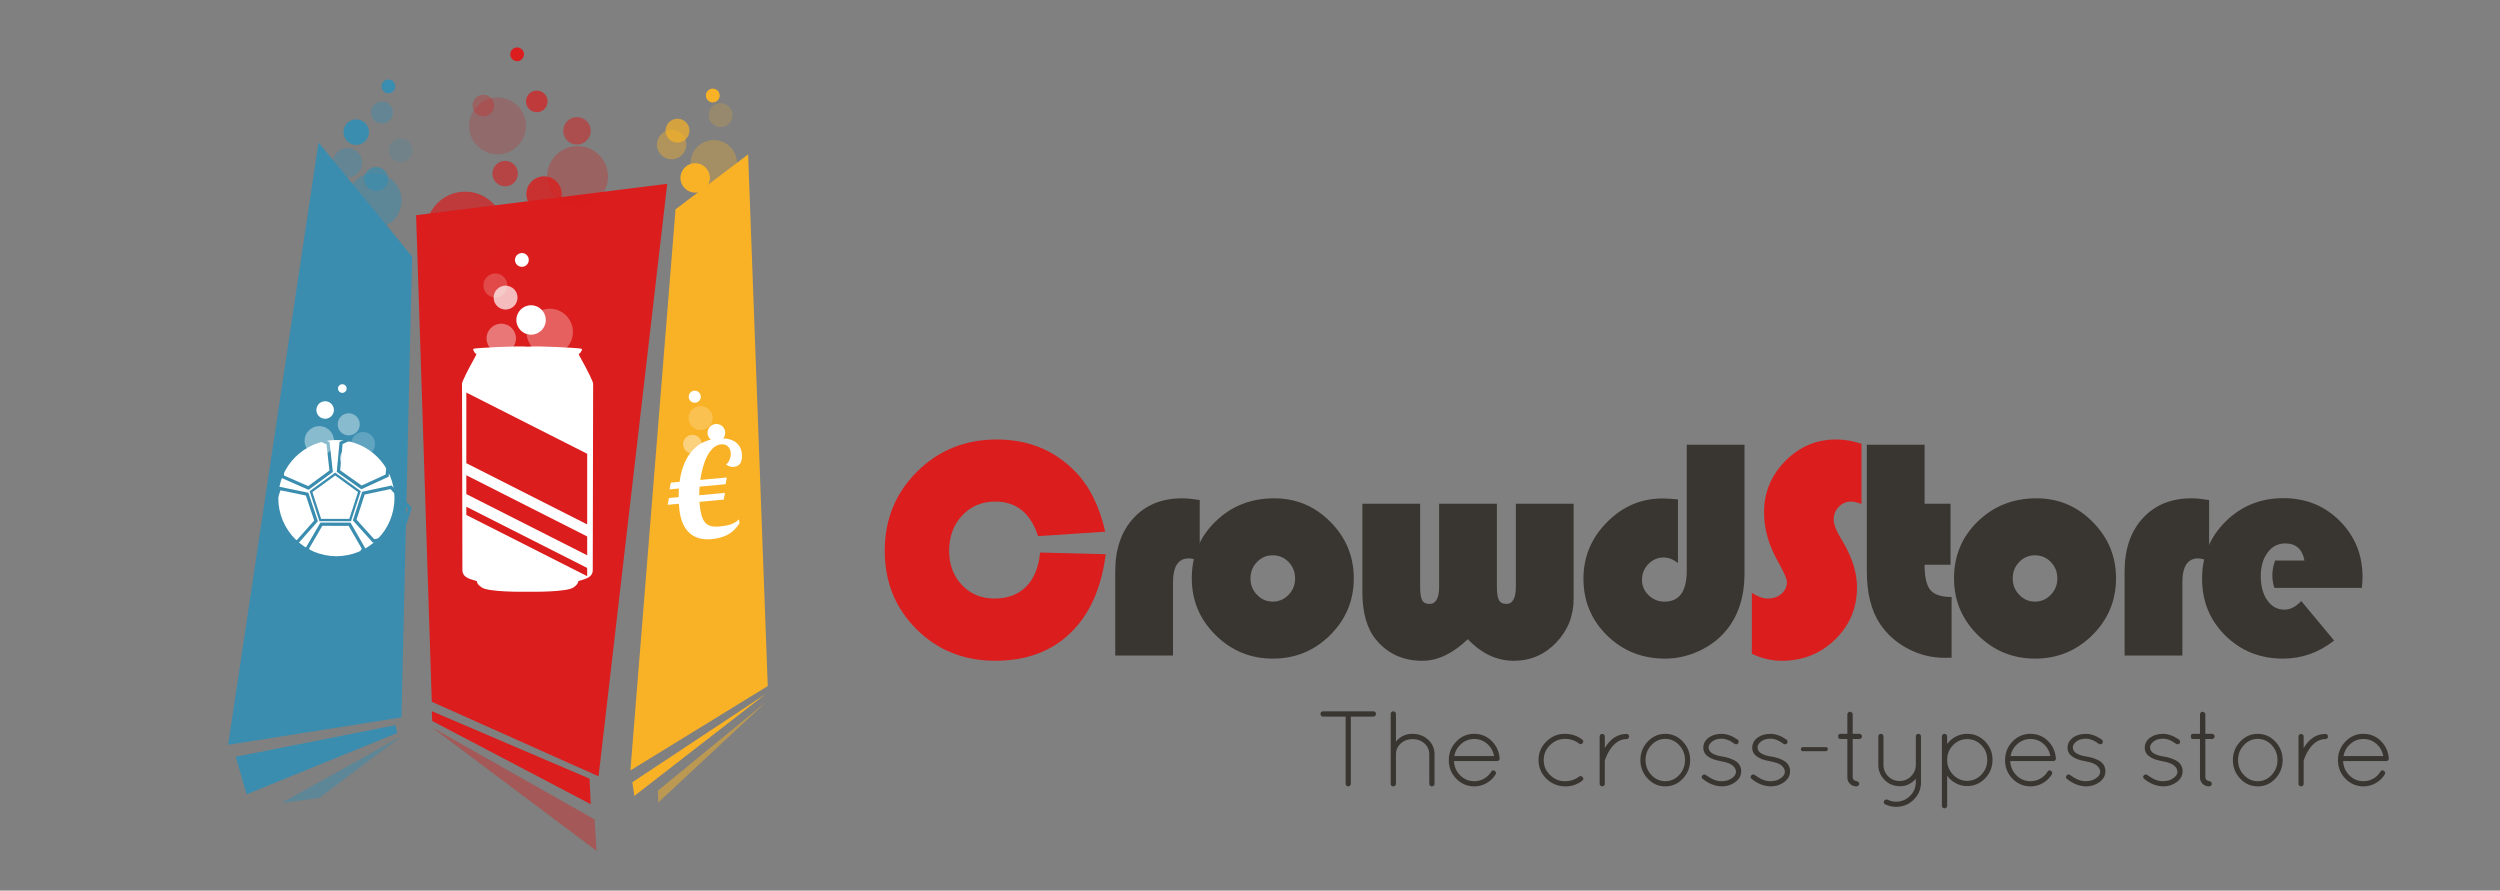 <?xml version="1.0" encoding="utf-8"?>
<!-- Generator: Adobe Illustrator 15.0.0, SVG Export Plug-In . SVG Version: 6.00 Build 0)  -->
<!DOCTYPE svg PUBLIC "-//W3C//DTD SVG 1.1//EN" "http://www.w3.org/Graphics/SVG/1.1/DTD/svg11.dtd">
<svg version="1.1" id="Calque_1" xmlns="http://www.w3.org/2000/svg" xmlns:xlink="http://www.w3.org/1999/xlink" x="0px" y="0px"
	 width="640px" height="228px" viewBox="0 0 640 228" enable-background="new 0 0 640 228" xml:space="preserve">
<rect x="0" y="0" width="640" height="228" fill="#808080" stroke="none"/>
<g>
	<g>
		<g enable-background="new    ">
			<path fill="#DB1D1D" d="M266.266,141.446l16.802,0.435c-1.107,8.697-4.119,15.418-9.034,20.162
				c-4.916,4.743-11.326,7.115-19.232,7.115c-8.039,0-14.766-2.694-20.182-8.084s-8.124-12.077-8.124-20.063
				c0-8.038,2.761-14.798,8.282-20.28c5.521-5.481,12.327-8.223,20.418-8.223c7.959,0,14.601,2.688,19.925,8.064
				c3.689,3.717,6.299,8.896,7.828,15.537l-17.197,1.146c-1.924-5.903-5.574-8.855-10.951-8.855c-3.427,0-6.253,1.186-8.48,3.558
				c-2.228,2.372-3.34,5.391-3.34,9.053c0,3.532,1.093,6.451,3.281,8.757c2.187,2.307,4.955,3.459,8.302,3.459
				c3.4,0,6.108-1.014,8.124-3.044C264.705,148.153,265.897,145.241,266.266,141.446z"/>
		</g>
		<g enable-background="new    ">
			<path fill="#393530" d="M307.128,128.005v15.813c-1.028-0.58-1.964-0.87-2.807-0.87c-2.688,0-4.033,2.056-4.033,6.167v18.699
				h-14.785V146.27c0-5.693,1.555-10.232,4.665-13.619c3.109-3.387,7.26-5.08,12.453-5.08
				C303.781,127.57,305.283,127.715,307.128,128.005z"/>
			<path fill="#393530" d="M326.209,127.57c5.586,0,10.377,2.01,14.369,6.028c3.993,4.02,5.99,8.836,5.99,14.449
				c0,5.693-2.023,10.542-6.068,14.548c-4.047,4.007-8.929,6.01-14.647,6.01c-5.719,0-10.608-2.01-14.667-6.029
				c-4.059-4.019-6.088-8.861-6.088-14.528c0-5.771,2.029-10.627,6.088-14.567C315.244,129.54,320.252,127.57,326.209,127.57z
				 M325.812,142.157c-1.581,0-2.925,0.573-4.031,1.72c-1.107,1.146-1.661,2.55-1.661,4.211c0,1.634,0.56,3.03,1.681,4.19
				c1.119,1.16,2.457,1.739,4.012,1.739c1.582,0,2.932-0.579,4.053-1.739c1.119-1.16,1.68-2.557,1.68-4.19
				c0-1.661-0.553-3.064-1.66-4.211S327.42,142.157,325.812,142.157z"/>
			<path fill="#393530" d="M348.768,128.954h14.785v21.229c0,1.66,0.172,2.813,0.514,3.459c0.343,0.646,0.962,0.969,1.858,0.969
				c1.661,0,2.491-1.476,2.491-4.428v-21.229h14.785v21.229c0,1.66,0.178,2.813,0.533,3.459c0.355,0.646,0.981,0.969,1.878,0.969
				c1.634,0,2.451-1.476,2.451-4.428v-21.229h14.785v24.272c0,4.428-1.489,8.19-4.468,11.287s-6.588,4.645-10.832,4.645
				c-4.375,0-8.301-1.844-11.78-5.534c-3.849,3.69-7.723,5.534-11.622,5.534c-4.93,0-8.883-1.792-11.86-5.376
				c-2.347-2.82-3.519-6.892-3.519-12.216V128.954z"/>
			<path fill="#393530" d="M431.812,113.853h14.785v32.852c0,6.035-1.582,10.95-4.744,14.745c-1.818,2.188-4.131,3.928-6.938,5.219
				s-5.688,1.938-8.639,1.938c-5.877,0-10.832-1.977-14.864-5.931c-4.032-3.953-6.048-8.802-6.048-14.548
				c0-5.561,2.002-10.37,6.008-14.43c4.006-4.058,8.75-6.088,14.232-6.088c0.869,0,2.188,0.079,3.953,0.237v16.287
				c-1.213-0.948-2.425-1.423-3.637-1.423c-1.529,0-2.84,0.561-3.934,1.681s-1.641,2.471-1.641,4.052c0,1.528,0.566,2.84,1.7,3.934
				c1.133,1.094,2.49,1.641,4.071,1.641c3.795,0,5.693-2.622,5.693-7.867V113.853z"/>
		</g>
		<g enable-background="new    ">
			<path fill="#DB1D1D" d="M476.541,113.615v15.378c-1.159-0.396-2.055-0.593-2.688-0.593c-1.213,0-2.254,0.448-3.123,1.344
				c-0.869,0.896-1.305,1.977-1.305,3.242c0,1.081,0.475,2.451,1.424,4.111l1.225,2.135c2.215,3.848,3.321,7.564,3.321,11.148
				c0,5.244-1.865,9.686-5.595,13.322c-3.729,3.637-8.281,5.455-13.658,5.455c-2.583,0-5.139-0.593-7.669-1.778v-15.616
				c1.528,0.976,2.886,1.463,4.071,1.463c1.396,0,2.562-0.401,3.499-1.205c0.935-0.804,1.403-1.812,1.403-3.024
				c0-0.791-0.751-2.517-2.254-5.179c-2.398-4.217-3.597-8.434-3.597-12.65c0-5.087,1.812-9.469,5.436-13.146
				c3.624-3.676,7.952-5.515,12.987-5.515C472.232,112.508,474.406,112.877,476.541,113.615z"/>
		</g>
		<g enable-background="new    ">
			<path fill="#393530" d="M492.693,113.853v15.102h6.643v15.615h-6.643c0,3.137,0.494,5.297,1.482,6.483
				c0.988,1.186,2.801,1.778,5.436,1.778v15.537c-0.764,0.025-1.33,0.039-1.699,0.039c-3.348,0-6.504-0.776-9.469-2.332
				c-2.965-1.555-5.344-3.663-7.135-6.325c-2.268-3.4-3.4-7.907-3.4-13.521v-32.377H492.693z"/>
			<path fill="#393530" d="M521.342,127.57c5.586,0,10.377,2.01,14.369,6.028c3.993,4.02,5.99,8.836,5.99,14.449
				c0,5.693-2.023,10.542-6.068,14.548c-4.047,4.007-8.929,6.01-14.647,6.01c-5.72,0-10.608-2.01-14.667-6.029
				c-4.059-4.019-6.088-8.861-6.088-14.528c0-5.771,2.029-10.627,6.088-14.567S515.385,127.57,521.342,127.57z M520.945,142.157
				c-1.581,0-2.925,0.573-4.031,1.72c-1.107,1.146-1.661,2.55-1.661,4.211c0,1.634,0.56,3.03,1.681,4.19
				c1.119,1.16,2.457,1.739,4.012,1.739c1.582,0,2.932-0.579,4.053-1.739c1.119-1.16,1.68-2.557,1.68-4.19
				c0-1.661-0.553-3.064-1.66-4.211S522.553,142.157,520.945,142.157z"/>
			<path fill="#393530" d="M565.525,128.005v15.813c-1.028-0.58-1.965-0.87-2.807-0.87c-2.689,0-4.033,2.056-4.033,6.167v18.699
				H543.9V146.27c0-5.693,1.555-10.232,4.665-13.619c3.109-3.387,7.261-5.08,12.452-5.08
				C562.178,127.57,563.68,127.715,565.525,128.005z"/>
			<path fill="#393530" d="M604.648,150.499h-22.415c-0.343-1.133-0.515-2.174-0.515-3.123c0-1.317,0.238-2.609,0.713-3.874h7.511
				c-0.528-2.926-2.175-4.389-4.942-4.389c-1.844,0-3.347,0.785-4.506,2.353c-1.16,1.568-1.74,3.578-1.74,6.028
				c0,2.557,0.561,4.626,1.681,6.207s2.589,2.372,4.407,2.372c1.477,0,2.899-0.737,4.27-2.214l8.422,10.12
				c-3.928,3.084-8.289,4.626-13.086,4.626c-5.852,0-10.767-1.964-14.746-5.891s-5.969-8.789-5.969-14.588
				c0-5.771,2.009-10.647,6.028-14.627c4.019-3.979,8.954-5.97,14.806-5.97c5.719,0,10.521,1.944,14.409,5.831
				c3.888,3.888,5.831,8.678,5.831,14.37C604.807,148.312,604.754,149.234,604.648,150.499z"/>
		</g>
	</g>
	<g enable-background="new    ">
		<path fill="#393530" d="M344.486,200.652v-17.21h-5.791c-0.184,0-0.339-0.068-0.467-0.206c-0.128-0.137-0.191-0.297-0.191-0.48
			c0-0.183,0.063-0.338,0.191-0.466s0.283-0.192,0.467-0.192h12.9c0.184,0,0.339,0.064,0.467,0.192s0.192,0.283,0.192,0.466
			c0,0.184-0.064,0.344-0.192,0.48c-0.128,0.138-0.283,0.206-0.467,0.206h-5.791v17.21c0,0.184-0.064,0.339-0.192,0.467
			c-0.128,0.129-0.284,0.192-0.467,0.192s-0.339-0.063-0.466-0.192C344.551,200.991,344.486,200.836,344.486,200.652z"/>
		<path fill="#393530" d="M356.811,201.312h-0.137c-0.439,0-0.658-0.22-0.658-0.659v-17.896c0-0.183,0.063-0.338,0.191-0.466
			s0.283-0.192,0.467-0.192c0.183,0,0.344,0.064,0.48,0.192s0.206,0.283,0.206,0.466v7.082c1.116-1.317,2.497-1.977,4.145-1.977
			s3.015,0.499,4.104,1.496c1.089,0.998,1.634,2.265,1.634,3.802v7.493c0,0.184-0.069,0.339-0.207,0.467
			c-0.137,0.129-0.297,0.192-0.479,0.192c-0.184,0-0.339-0.063-0.467-0.192c-0.128-0.128-0.192-0.283-0.192-0.467v-7.493
			c0-1.152-0.412-2.1-1.234-2.841c-0.824-0.741-1.836-1.111-3.033-1.111c-1.199,0-2.21,0.37-3.033,1.111
			c-0.824,0.741-1.235,1.688-1.235,2.841v7.576c0,0.037-0.037,0.123-0.11,0.261c-0.073,0.137-0.201,0.233-0.384,0.288
			C356.848,201.303,356.829,201.312,356.811,201.312z"/>
		<path fill="#393530" d="M383.902,194.12v0.109c0,0.184-0.063,0.33-0.191,0.439c-0.129,0.109-0.284,0.165-0.467,0.165H372.21
			c0.073,1.464,0.612,2.689,1.619,3.678s2.205,1.482,3.597,1.482c0.896,0,1.729-0.22,2.497-0.659
			c0.769-0.438,1.382-1.033,1.839-1.784c0.22-0.365,0.512-0.438,0.879-0.22c0.365,0.257,0.439,0.567,0.219,0.934
			c-0.586,0.934-1.357,1.675-2.318,2.224s-2,0.823-3.115,0.823c-1.812,0-3.354-0.654-4.626-1.963
			c-1.272-1.308-1.907-2.891-1.907-4.748s0.635-3.445,1.907-4.763s2.79-1.977,4.557-1.977c1.766,0,3.262,0.6,4.487,1.798
			C383.07,190.858,383.756,192.346,383.902,194.12z M380.719,190.414c-0.951-0.823-2.055-1.235-3.307-1.235
			c-1.254,0-2.357,0.408-3.309,1.222c-0.951,0.814-1.555,1.862-1.812,3.144h10.184C382.256,192.281,381.67,191.238,380.719,190.414z
			"/>
		<path fill="#393530" d="M395.884,199.349c-1.345-1.308-2.018-2.899-2.018-4.775s0.673-3.463,2.018-4.763
			c1.345-1.299,2.9-1.949,4.667-1.949c1.766,0,3.27,0.494,4.515,1.482c0.146,0.092,0.229,0.229,0.247,0.412
			c0.018,0.183-0.037,0.348-0.164,0.494c-0.275,0.312-0.577,0.348-0.906,0.109c-1.007-0.805-2.224-1.208-3.65-1.208
			c-1.428,0-2.686,0.531-3.774,1.593s-1.634,2.342-1.634,3.843c0,1.5,0.545,2.776,1.634,3.829c1.089,1.052,2.342,1.578,3.761,1.578
			c1.418,0,2.639-0.394,3.664-1.181c0.329-0.237,0.635-0.192,0.92,0.138c0.283,0.329,0.232,0.641-0.151,0.933
			c-1.226,0.952-2.636,1.428-4.228,1.428C398.862,201.312,397.229,200.657,395.884,199.349z"/>
		<path fill="#393530" d="M409.512,200.652v-12.104c0-0.183,0.064-0.338,0.191-0.467c0.129-0.128,0.284-0.192,0.467-0.192
			c0.184,0,0.339,0.064,0.467,0.192c0.129,0.129,0.192,0.284,0.192,0.467v2.965c0.073-0.146,0.138-0.257,0.192-0.33
			c1.408-2.195,3.202-3.294,5.38-3.294c0.183,0,0.339,0.064,0.467,0.192c0.128,0.129,0.192,0.284,0.192,0.467
			c0,0.184-0.064,0.339-0.192,0.467s-0.284,0.192-0.467,0.192c-1.464,0-2.763,0.731-3.897,2.195
			c-0.659,0.879-1.199,1.922-1.619,3.129c-0.037,0.074-0.056,0.147-0.056,0.22v5.901c0,0.184-0.063,0.339-0.192,0.467
			c-0.128,0.129-0.283,0.192-0.467,0.192c-0.183,0-0.338-0.063-0.467-0.192C409.576,200.991,409.512,200.836,409.512,200.652z"/>
		<path fill="#393530" d="M421.809,199.321c-1.244-1.326-1.866-2.904-1.866-4.734s0.622-3.408,1.866-4.735
			c1.244-1.326,2.745-1.99,4.502-1.99s3.257,0.664,4.502,1.99c1.244,1.327,1.866,2.905,1.866,4.735s-0.622,3.408-1.866,4.734
			c-1.245,1.327-2.745,1.99-4.502,1.99S423.053,200.648,421.809,199.321z M426.311,189.151c-1.373,0-2.558,0.531-3.555,1.593
			c-0.998,1.062-1.496,2.338-1.496,3.829s0.498,2.768,1.496,3.829c0.997,1.062,2.182,1.592,3.555,1.592s2.557-0.53,3.555-1.592
			c0.997-1.062,1.496-2.338,1.496-3.829s-0.499-2.768-1.496-3.829C428.867,189.683,427.684,189.151,426.311,189.151z"/>
		<path fill="#393530" d="M435.89,199.39c-0.312-0.274-0.339-0.566-0.082-0.878c0.11-0.146,0.256-0.229,0.438-0.247
			c0.184-0.018,0.348,0.037,0.494,0.165c1.428,1.043,2.727,1.564,3.898,1.564c1.17,0,2.095-0.274,2.771-0.823
			c0.678-0.458,1.012-0.993,1.002-1.606c-0.009-0.612-0.311-1.157-0.905-1.633s-1.56-0.823-2.896-1.043l-0.055-0.027
			c-1.428-0.256-2.443-0.604-3.047-1.043c-0.971-0.567-1.455-1.373-1.455-2.416s0.484-1.921,1.455-2.635
			c0.878-0.604,1.976-0.906,3.293-0.906c0.531,0,1.066,0.087,1.605,0.261c0.54,0.175,0.952,0.339,1.236,0.494
			c0.283,0.156,0.672,0.39,1.166,0.7c0.146,0.109,0.238,0.257,0.274,0.439s0.009,0.348-0.082,0.494
			c-0.092,0.146-0.229,0.237-0.412,0.274s-0.348,0.009-0.493-0.083c-0.459-0.311-0.801-0.535-1.029-0.672
			c-0.23-0.138-0.563-0.283-1.002-0.439c-0.439-0.155-0.861-0.233-1.264-0.233c-1.061,0-1.894,0.243-2.498,0.728
			c-0.604,0.485-0.905,0.993-0.905,1.523c0,0.531,0.257,0.998,0.769,1.399c0.641,0.439,1.555,0.751,2.745,0.934h0.055
			c1.189,0.184,2.278,0.549,3.267,1.098c1.006,0.659,1.51,1.542,1.51,2.649s-0.499,2.031-1.496,2.772
			c-0.998,0.741-2.127,1.111-3.391,1.111C439.119,201.294,437.463,200.652,435.89,199.39z"/>
		<path fill="#393530" d="M448.406,199.39c-0.311-0.274-0.339-0.566-0.082-0.878c0.109-0.146,0.256-0.229,0.439-0.247
			c0.182-0.018,0.348,0.037,0.494,0.165c1.427,1.043,2.727,1.564,3.897,1.564s2.095-0.274,2.772-0.823
			c0.676-0.458,1.011-0.993,1.002-1.606c-0.01-0.612-0.312-1.157-0.906-1.633c-0.595-0.476-1.561-0.823-2.896-1.043l-0.055-0.027
			c-1.427-0.256-2.442-0.604-3.047-1.043c-0.97-0.567-1.454-1.373-1.454-2.416s0.484-1.921,1.454-2.635
			c0.879-0.604,1.977-0.906,3.295-0.906c0.529,0,1.065,0.087,1.605,0.261c0.539,0.175,0.951,0.339,1.234,0.494
			c0.284,0.156,0.673,0.39,1.167,0.7c0.146,0.109,0.237,0.257,0.274,0.439s0.01,0.348-0.082,0.494s-0.229,0.237-0.412,0.274
			s-0.348,0.009-0.494-0.083c-0.457-0.311-0.801-0.535-1.029-0.672c-0.229-0.138-0.562-0.283-1.002-0.439
			c-0.439-0.155-0.859-0.233-1.262-0.233c-1.062,0-1.895,0.243-2.498,0.728c-0.604,0.485-0.906,0.993-0.906,1.523
			c0,0.531,0.256,0.998,0.769,1.399c0.641,0.439,1.556,0.751,2.745,0.934h0.055c1.189,0.184,2.278,0.549,3.267,1.098
			c1.006,0.659,1.509,1.542,1.509,2.649s-0.498,2.031-1.495,2.772s-2.128,1.111-3.39,1.111
			C451.636,201.294,449.98,200.652,448.406,199.39z"/>
		<path fill="#393530" d="M461.554,192.309c-0.348,0-0.521-0.174-0.521-0.521s0.174-0.521,0.521-0.521h5.847
			c0.348,0,0.521,0.164,0.521,0.494c0,0.164-0.051,0.297-0.15,0.397c-0.102,0.101-0.225,0.151-0.371,0.151H461.554z"/>
		<path fill="#393530" d="M476.02,187.861c0.164,0,0.315,0.069,0.453,0.206c0.137,0.138,0.205,0.288,0.205,0.453
			s-0.068,0.315-0.205,0.453c-0.138,0.137-0.289,0.205-0.453,0.205h-1.729v9.8c0,0.293,0.114,0.531,0.343,0.714
			s0.436,0.274,0.618,0.274s0.347,0.073,0.493,0.22s0.221,0.302,0.221,0.466c0,0.165-0.074,0.316-0.221,0.453
			c-0.146,0.138-0.301,0.206-0.466,0.206c-0.677,0-1.24-0.22-1.688-0.659c-0.448-0.438-0.672-0.997-0.672-1.674v-9.8h-1.675
			c-0.293,0-0.476-0.055-0.549-0.164c-0.073-0.11-0.11-0.256-0.11-0.439c0-0.183,0.01-0.311,0.027-0.384
			c0.056-0.22,0.266-0.33,0.632-0.33h1.675v-4.995c0-0.165,0.068-0.315,0.205-0.453c0.138-0.138,0.293-0.206,0.467-0.206
			s0.334,0.068,0.48,0.206s0.22,0.288,0.22,0.453v4.995H476.02z"/>
		<path fill="#393530" d="M491.197,187.861c0.385,0.092,0.577,0.303,0.577,0.632v11.748c0,1.757-0.622,3.248-1.866,4.474
			c-1.245,1.227-2.755,1.84-4.529,1.84c-0.916,0-1.84-0.211-2.772-0.632c-0.366-0.238-0.462-0.526-0.288-0.864
			c0.174-0.339,0.462-0.453,0.864-0.344c0.695,0.348,1.428,0.521,2.196,0.521c1.391,0,2.58-0.484,3.568-1.454
			c0.988-0.971,1.491-2.15,1.51-3.541v-0.879c-1.135,1.281-2.489,1.918-4.062,1.908c-1.574-0.009-2.892-0.549-3.953-1.62
			c-1.061-1.07-1.592-2.355-1.592-3.856v-7.301c0-0.183,0.064-0.334,0.192-0.453s0.283-0.179,0.466-0.179
			c0.184,0,0.339,0.06,0.467,0.179c0.129,0.119,0.192,0.271,0.192,0.453v7.301c0,1.153,0.402,2.133,1.208,2.938
			c0.805,0.806,1.779,1.208,2.924,1.208c1.143,0,2.117-0.402,2.923-1.208c0.805-0.805,1.217-1.784,1.235-2.938v-7.301
			c0-0.146,0.018-0.237,0.055-0.274c0.036-0.037,0.072-0.083,0.109-0.138c0-0.072,0.092-0.137,0.275-0.192h0.055
			c0.036-0.018,0.063-0.027,0.082-0.027H491.197z"/>
		<path fill="#393530" d="M497.127,206.279v-17.759c0-0.183,0.064-0.339,0.191-0.467c0.129-0.128,0.284-0.192,0.467-0.192
			c0.184,0,0.344,0.064,0.48,0.192c0.138,0.128,0.207,0.284,0.207,0.467v1.949c0.584-0.806,1.326-1.441,2.223-1.908
			s1.857-0.7,2.882-0.7c1.812,0,3.349,0.65,4.612,1.949c1.262,1.3,1.893,2.868,1.893,4.707c0,1.84-0.631,3.418-1.893,4.735
			c-1.264,1.317-2.801,1.977-4.612,1.977c-1.024,0-1.985-0.238-2.882-0.714s-1.639-1.116-2.223-1.922v7.686
			c0,0.184-0.069,0.339-0.207,0.467c-0.137,0.128-0.297,0.192-0.48,0.192c-0.183,0-0.338-0.064-0.467-0.192
			C497.191,206.618,497.127,206.463,497.127,206.279z M498.473,194.312v0.219c0,1.482,0.502,2.745,1.509,3.788
			s2.205,1.574,3.596,1.593c1.428-0.019,2.645-0.55,3.651-1.593c1.006-1.043,1.51-2.306,1.51-3.788c0-1.481-0.504-2.739-1.51-3.773
			c-1.007-1.034-2.205-1.551-3.596-1.551c-1.392,0-2.586,0.494-3.582,1.481C499.053,191.677,498.527,192.885,498.473,194.312z"/>
		<path fill="#393530" d="M526.305,194.12v0.109c0,0.184-0.064,0.33-0.192,0.439s-0.284,0.165-0.467,0.165h-11.034
			c0.072,1.464,0.613,2.689,1.619,3.678s2.205,1.482,3.596,1.482c0.896,0,1.729-0.22,2.498-0.659
			c0.769-0.438,1.381-1.033,1.84-1.784c0.219-0.365,0.512-0.438,0.877-0.22c0.367,0.257,0.439,0.567,0.221,0.934
			c-0.586,0.934-1.359,1.675-2.32,2.224s-1.999,0.823-3.115,0.823c-1.812,0-3.354-0.654-4.625-1.963
			c-1.271-1.308-1.908-2.891-1.908-4.748s0.637-3.445,1.908-4.763s2.791-1.977,4.557-1.977s3.262,0.6,4.488,1.798
			C525.472,190.858,526.158,192.346,526.305,194.12z M523.12,190.414c-0.952-0.823-2.054-1.235-3.308-1.235
			s-2.355,0.408-3.307,1.222c-0.952,0.814-1.557,1.862-1.812,3.144h10.184C524.657,192.281,524.072,191.238,523.12,190.414z"/>
		<path fill="#393530" d="M529.131,199.39c-0.311-0.274-0.338-0.566-0.082-0.878c0.11-0.146,0.256-0.229,0.439-0.247
			c0.183-0.018,0.348,0.037,0.494,0.165c1.428,1.043,2.727,1.564,3.898,1.564c1.17,0,2.094-0.274,2.771-0.823
			c0.677-0.458,1.012-0.993,1.002-1.606c-0.01-0.612-0.312-1.157-0.906-1.633c-0.594-0.476-1.56-0.823-2.896-1.043l-0.055-0.027
			c-1.427-0.256-2.442-0.604-3.047-1.043c-0.97-0.567-1.454-1.373-1.454-2.416s0.484-1.921,1.454-2.635
			c0.878-0.604,1.976-0.906,3.294-0.906c0.53,0,1.066,0.087,1.605,0.261c0.539,0.175,0.951,0.339,1.235,0.494
			c0.284,0.156,0.673,0.39,1.167,0.7c0.146,0.109,0.237,0.257,0.273,0.439c0.037,0.183,0.01,0.348-0.082,0.494
			s-0.229,0.237-0.412,0.274c-0.183,0.037-0.348,0.009-0.493-0.083c-0.458-0.311-0.801-0.535-1.029-0.672
			c-0.229-0.138-0.563-0.283-1.002-0.439c-0.439-0.155-0.86-0.233-1.263-0.233c-1.062,0-1.895,0.243-2.498,0.728
			c-0.604,0.485-0.906,0.993-0.906,1.523c0,0.531,0.257,0.998,0.77,1.399c0.641,0.439,1.555,0.751,2.744,0.934h0.055
			c1.189,0.184,2.279,0.549,3.268,1.098c1.006,0.659,1.509,1.542,1.509,2.649s-0.499,2.031-1.495,2.772
			c-0.998,0.741-2.128,1.111-3.391,1.111C532.361,201.294,530.705,200.652,529.131,199.39z"/>
		<path fill="#393530" d="M548.895,199.39c-0.312-0.274-0.34-0.566-0.082-0.878c0.109-0.146,0.256-0.229,0.438-0.247
			c0.183-0.018,0.348,0.037,0.494,0.165c1.427,1.043,2.727,1.564,3.897,1.564s2.096-0.274,2.772-0.823
			c0.677-0.458,1.011-0.993,1.002-1.606c-0.009-0.612-0.312-1.157-0.905-1.633c-0.596-0.476-1.561-0.823-2.896-1.043l-0.055-0.027
			c-1.428-0.256-2.443-0.604-3.047-1.043c-0.971-0.567-1.455-1.373-1.455-2.416s0.484-1.921,1.455-2.635
			c0.879-0.604,1.977-0.906,3.294-0.906c0.53,0,1.065,0.087,1.605,0.261c0.54,0.175,0.952,0.339,1.235,0.494
			c0.283,0.156,0.672,0.39,1.166,0.7c0.146,0.109,0.238,0.257,0.275,0.439c0.036,0.183,0.009,0.348-0.082,0.494
			c-0.092,0.146-0.229,0.237-0.412,0.274c-0.184,0.037-0.348,0.009-0.494-0.083c-0.458-0.311-0.801-0.535-1.029-0.672
			c-0.229-0.138-0.562-0.283-1.002-0.439c-0.439-0.155-0.86-0.233-1.263-0.233c-1.062,0-1.894,0.243-2.498,0.728
			c-0.604,0.485-0.905,0.993-0.905,1.523c0,0.531,0.256,0.998,0.768,1.399c0.641,0.439,1.556,0.751,2.746,0.934h0.055
			c1.189,0.184,2.277,0.549,3.266,1.098c1.006,0.659,1.51,1.542,1.51,2.649s-0.498,2.031-1.496,2.772
			c-0.997,0.741-2.127,1.111-3.39,1.111C552.123,201.294,550.468,200.652,548.895,199.39z"/>
		<path fill="#393530" d="M566.297,187.861c0.164,0,0.314,0.069,0.452,0.206c0.138,0.138,0.206,0.288,0.206,0.453
			s-0.068,0.315-0.206,0.453c-0.138,0.137-0.288,0.205-0.452,0.205h-1.73v9.8c0,0.293,0.115,0.531,0.344,0.714
			s0.435,0.274,0.617,0.274c0.184,0,0.348,0.073,0.494,0.22s0.22,0.302,0.22,0.466c0,0.165-0.073,0.316-0.22,0.453
			c-0.146,0.138-0.302,0.206-0.467,0.206c-0.677,0-1.24-0.22-1.688-0.659c-0.449-0.438-0.673-0.997-0.673-1.674v-9.8h-1.675
			c-0.293,0-0.476-0.055-0.549-0.164c-0.072-0.11-0.109-0.256-0.109-0.439c0-0.183,0.009-0.311,0.027-0.384
			c0.055-0.22,0.266-0.33,0.631-0.33h1.675v-4.995c0-0.165,0.069-0.315,0.206-0.453s0.293-0.206,0.467-0.206s0.334,0.068,0.48,0.206
			s0.219,0.288,0.219,0.453v4.995H566.297z"/>
		<path fill="#393530" d="M573.488,199.321c-1.245-1.326-1.867-2.904-1.867-4.734s0.622-3.408,1.867-4.735
			c1.244-1.326,2.744-1.99,4.501-1.99s3.257,0.664,4.501,1.99c1.244,1.327,1.867,2.905,1.867,4.735s-0.623,3.408-1.867,4.734
			c-1.244,1.327-2.744,1.99-4.501,1.99S574.732,200.648,573.488,199.321z M577.989,189.151c-1.372,0-2.558,0.531-3.555,1.593
			s-1.496,2.338-1.496,3.829s0.499,2.768,1.496,3.829s2.183,1.592,3.555,1.592s2.558-0.53,3.555-1.592s1.495-2.338,1.495-3.829
			s-0.498-2.768-1.495-3.829S579.361,189.151,577.989,189.151z"/>
		<path fill="#393530" d="M588.42,200.652v-12.104c0-0.183,0.063-0.338,0.191-0.467c0.128-0.128,0.283-0.192,0.467-0.192
			c0.183,0,0.338,0.064,0.467,0.192c0.128,0.129,0.191,0.284,0.191,0.467v2.965c0.074-0.146,0.138-0.257,0.193-0.33
			c1.408-2.195,3.201-3.294,5.379-3.294c0.184,0,0.339,0.064,0.467,0.192c0.128,0.129,0.192,0.284,0.192,0.467
			c0,0.184-0.064,0.339-0.192,0.467s-0.283,0.192-0.467,0.192c-1.464,0-2.763,0.731-3.897,2.195
			c-0.659,0.879-1.198,1.922-1.619,3.129c-0.037,0.074-0.056,0.147-0.056,0.22v5.901c0,0.184-0.063,0.339-0.191,0.467
			c-0.129,0.129-0.284,0.192-0.467,0.192c-0.184,0-0.339-0.063-0.467-0.192C588.483,200.991,588.42,200.836,588.42,200.652z"/>
		<path fill="#393530" d="M611.531,194.12v0.109c0,0.184-0.064,0.33-0.191,0.439c-0.129,0.109-0.285,0.165-0.467,0.165h-11.035
			c0.073,1.464,0.613,2.689,1.619,3.678c1.007,0.988,2.205,1.482,3.597,1.482c0.896,0,1.729-0.22,2.497-0.659
			c0.77-0.438,1.382-1.033,1.84-1.784c0.219-0.365,0.512-0.438,0.878-0.22c0.366,0.257,0.439,0.567,0.22,0.934
			c-0.586,0.934-1.358,1.675-2.319,2.224s-1.999,0.823-3.115,0.823c-1.812,0-3.354-0.654-4.626-1.963
			c-1.271-1.308-1.907-2.891-1.907-4.748s0.636-3.445,1.907-4.763c1.272-1.317,2.791-1.977,4.557-1.977s3.262,0.6,4.488,1.798
			C610.699,190.858,611.385,192.346,611.531,194.12z M608.348,190.414c-0.952-0.823-2.055-1.235-3.308-1.235
			c-1.254,0-2.356,0.408-3.308,1.222c-0.951,0.814-1.556,1.862-1.812,3.144h10.184C609.885,192.281,609.299,191.238,608.348,190.414
			z"/>
	</g>
</g>
<g>
	<g>
		<g>
			<circle opacity="0.5" fill="#3A8DAF" enable-background="new    " cx="95.767" cy="51.364" r="7.032"/>
			<polygon fill="#3A8DAF" points="81.541,36.466 105.489,65.654 102.775,183.654 58.403,190.673 			"/>
			<polygon fill="#3A8DAF" points="60.341,193.73 101.222,185.628 101.678,187.648 63.136,203.342 			"/>
			<polygon opacity="0.5" fill="#3A8DAF" enable-background="new    " points="102.765,188.479 72.129,205.557 81.702,204.27 			"/>
			<circle fill="#3A8DAF" cx="91.198" cy="33.824" r="3.265"/>
			<circle opacity="0.7" fill="#3A8DAF" enable-background="new    " cx="96.298" cy="45.82" r="3.062"/>
			<path opacity="0.2" fill="#3A8DAF" enable-background="new    " d="M105.519,39.37c-0.507,1.614-2.221,2.512-3.833,2.009
				c-1.616-0.504-2.516-2.221-2.013-3.834c0.503-1.614,2.222-2.514,3.837-2.009C105.122,36.039,106.021,37.756,105.519,39.37z"/>
			<path opacity="0.4" fill="#3A8DAF" enable-background="new    " d="M100.492,29.645c-0.463,1.491-2.049,2.322-3.544,1.856
				c-1.491-0.466-2.32-2.052-1.854-3.543c0.466-1.491,2.052-2.322,3.543-1.857C100.128,26.567,100.958,28.154,100.492,29.645z"/>
			<path fill="#3A8DAF" d="M101.127,22.644c-0.294,0.93-1.281,1.45-2.214,1.159c-0.93-0.291-1.451-1.282-1.16-2.212
				c0.293-0.931,1.281-1.45,2.214-1.16C100.899,20.722,101.417,21.713,101.127,22.644z"/>
			<circle opacity="0.4" fill="#3A8DAF" enable-background="new    " cx="88.956" cy="41.661" r="3.768"/>
		</g>
		<g>
			<path fill="#FFFFFF" d="M100.98,127.518c0,8.211-6.654,14.867-14.865,14.867c-8.214,0-14.868-6.656-14.868-14.867
				c0-8.209,6.654-14.866,14.868-14.866C94.326,112.651,100.98,119.307,100.98,127.518z"/>
			<g>
				<polygon fill="#FFFFFF" stroke="#3A8DAF" stroke-width="0.603" points="81.988,133.127 79.623,125.852 85.811,121.355 
					92.002,125.852 89.637,133.127 				"/>
				<polygon fill="none" stroke="#3A8DAF" stroke-width="0.83" points="78.948,124.921 72.331,122.021 71.53,114.837 
					77.354,110.555 83.975,113.455 84.771,120.639 				"/>
				<polygon fill="none" stroke="#3A8DAF" stroke-width="0.83" points="92.542,124.773 86.644,120.596 87.312,113.398 
					93.882,110.38 99.779,114.559 99.107,121.755 				"/>
				<polygon fill="none" stroke="#3A8DAF" stroke-width="0.83" points="95.637,138.49 90.801,133.119 93.041,126.246 
					100.109,124.745 104.942,130.117 102.709,136.99 				"/>
				<polygon fill="none" stroke="#3A8DAF" stroke-width="0.83" points="82.241,146.71 78.64,140.443 82.271,134.193 
					89.497,134.209 93.096,140.477 89.468,146.729 				"/>
				<polygon fill="none" stroke="#3A8DAF" stroke-width="0.83" points="76.105,138.757 69.026,137.305 69.291,131.396 
					71.541,125.043 78.621,126.494 80.905,133.352 				"/>
			</g>
		</g>
		<circle fill="#FFFFFF" cx="83.238" cy="104.959" r="2.242"/>
		<path opacity="0.7" fill="#FFFFFF" enable-background="new    " d="M93.063,118.225c-0.507,1.613-2.222,2.515-3.838,2.01
			c-1.611-0.504-2.511-2.221-2.008-3.836c0.503-1.611,2.222-2.511,3.833-2.008C92.666,114.895,93.566,116.611,93.063,118.225z"/>
		<circle opacity="0.2" fill="#FFFFFF" enable-background="new    " cx="92.944" cy="113.656" r="3.06"/>
		<path opacity="0.4" fill="#FFFFFF" enable-background="new    " d="M91.972,109.474c-0.462,1.491-2.049,2.323-3.543,1.857
			c-1.491-0.466-2.32-2.053-1.854-3.544c0.466-1.491,2.052-2.321,3.543-1.856C91.609,106.397,92.439,107.983,91.972,109.474z"/>
		<path fill="#FFFFFF" d="M88.686,99.797c-0.18,0.583-0.801,0.908-1.385,0.725c-0.584-0.182-0.907-0.801-0.723-1.384
			c0.18-0.583,0.801-0.908,1.385-0.727C88.542,98.595,88.87,99.214,88.686,99.797z"/>
		<path opacity="0.4" fill="#FFFFFF" enable-background="new    " d="M85.341,113.975c-0.621,1.986-2.735,3.093-4.723,2.473
			c-1.983-0.62-3.092-2.733-2.471-4.719c0.621-1.985,2.732-3.093,4.719-2.473C84.852,109.876,85.961,111.989,85.341,113.975z"/>
	</g>
	<g>
		<g>
			<circle opacity="0.2" fill="#DB1D1D" enable-background="new    " cx="127.365" cy="32.237" r="7.284"/>
			<polygon fill="#DB1D1D" points="106.521,55.091 170.811,47.055 153.232,198.736 110.538,179.652 			"/>
			<polygon fill="#DB1D1D" points="110.54,182.062 150.923,199.339 151.224,205.87 110.641,184.574 			"/>
			<polygon opacity="0.4" fill="#DB1D1D" enable-background="new    " points="110.538,186.182 152.228,209.787 152.73,217.822 			
				"/>
			<circle opacity="0.3" fill="#DB1D1D" enable-background="new    " cx="147.858" cy="45.195" r="7.786"/>
			<circle opacity="0.8" fill="#DB1D1D" enable-background="new    " cx="139.27" cy="49.666" r="4.52"/>
			<circle fill="#DB1D1D" cx="132.388" cy="13.904" r="1.757"/>
			<circle opacity="0.3" fill="#DB1D1D" enable-background="new    " cx="123.749" cy="27.014" r="2.762"/>
			<circle opacity="0.5" fill="#DB1D1D" enable-background="new    " cx="147.708" cy="33.493" r="3.516"/>
			<circle opacity="0.7" fill="#DB1D1D" enable-background="new    " cx="119.078" cy="59.109" r="10.045"/>
			<circle opacity="0.6" fill="#DB1D1D" enable-background="new    " cx="129.324" cy="44.442" r="3.264"/>
			<circle opacity="0.7" fill="#DB1D1D" enable-background="new    " cx="137.412" cy="25.958" r="2.763"/>
		</g>
		<g>
			<path fill="#FFFFFF" d="M148.931,92.186c-1.307-2.312-0.604-1.406-0.401-1.809c0.2-0.402,0.703-0.905,0.3-1.105
				c-0.396-0.198-11.588-0.785-13.77-0.517c-2.181-0.268-13.374,0.318-13.769,0.517c-0.402,0.2,0.1,0.703,0.299,1.105
				c0.202,0.402,0.905-0.503-0.4,1.809c-1.308,2.312-2.916,5.528-2.916,6.031c0,0.502,0.102,45.629,0.102,47.74
				s2.612,2.412,3.417,2.714c0.804,0.302-0.302,0.399,1.509,1.707c1.704,1.229,10.711,1.125,11.758,1.108
				c1.046,0.017,10.056,0.121,11.759-1.108c1.809-1.308,0.703-1.405,1.508-1.707c0.804-0.303,3.418-0.604,3.418-2.714
				s0.099-47.238,0.099-47.74C151.845,97.714,150.236,94.498,148.931,92.186z"/>
			<polygon fill="#DB1D1D" points="150.319,134.249 119.38,118.577 119.38,100.495 150.319,116.167 			"/>
			<polygon fill="#DB1D1D" points="150.319,142.157 119.38,126.484 119.38,121.665 150.319,137.334 			"/>
			<polygon fill="#DB1D1D" points="150.319,147.503 119.38,131.832 119.38,129.723 150.319,145.395 			"/>
			<g>
				<circle opacity="0.7" fill="#FFFFFF" enable-background="new    " cx="129.425" cy="76.187" r="3.061"/>
				<circle opacity="0.2" fill="#FFFFFF" enable-background="new    " cx="126.813" cy="73.072" r="3.062"/>
				<circle opacity="0.3" fill="#FFFFFF" enable-background="new    " cx="140.727" cy="84.977" r="5.942"/>
				<circle fill="#FFFFFF" cx="135.956" cy="81.912" r="3.768"/>
				<circle fill="#FFFFFF" cx="133.602" cy="66.543" r="1.767"/>
				<circle opacity="0.4" fill="#FFFFFF" enable-background="new    " cx="128.32" cy="86.633" r="3.768"/>
			</g>
		</g>
	</g>
	<g>
		<g>
			<polygon fill="#F9B226" points="161.385,197.23 196.544,175.635 191.521,39.521 172.937,53.584 			"/>
			<circle opacity="0.7" fill="#F9B226" enable-background="new    " cx="173.438" cy="33.446" r="3.061"/>
			<circle opacity="0.2" fill="#F9B226" enable-background="new    " cx="184.489" cy="29.475" r="3.062"/>
			<path opacity="0.3" fill="#F9B226" enable-background="new    " d="M188.675,41.78c0,3.282-2.662,5.943-5.945,5.943
				c-3.279,0-5.941-2.661-5.941-5.943c0-3.282,2.662-5.942,5.941-5.942C186.013,35.838,188.675,38.499,188.675,41.78z"/>
			<circle fill="#F9B226" cx="177.96" cy="45.547" r="3.768"/>
			<circle fill="#F9B226" cx="182.48" cy="24.452" r="1.766"/>
			<circle opacity="0.4" fill="#F9B226" enable-background="new    " cx="171.934" cy="37.009" r="3.768"/>
			<polygon fill="#F9B226" points="196.041,177.643 161.888,200.244 162.391,203.76 			"/>
			<polygon opacity="0.5" fill="#F9B226" enable-background="new    " points="196.133,179.686 168.402,202.424 168.526,205.434 			
				"/>
		</g>
		<g>
			<g enable-background="new    ">
				<path fill="#FFFFFF" d="M185.589,126.172l-0.315,1.725l-6.218,0.574l0.041,0.438c0.407,4.402,1.387,6.211,5.017,5.875
					c2.588-0.238,3.804-0.656,5.052-1.822l0.157,0.968c-1.771,2.842-4.123,3.805-7.282,4.097c-3.428,0.316-7.516-1.001-8.152-7.891
					l-0.109-1.177l-2.856,0.265l0.315-1.725l2.487-0.23c0.002-0.712,0.035-1.459,0.067-2.208l-2.386,0.221l0.315-1.726l2.251-0.207
					c0.746-5.492,3.368-10.514,9.686-11.098c3.125-0.289,5.963,0.704,6.264,3.963c0.165,1.781-0.353,3.151-2.067,3.31
					c-0.538,0.05-1.289-0.016-1.996-0.696c0.818-0.312,1.302-2.053,1.224-2.893c-0.049-0.539-0.389-2.371-2.54-2.172
					c-2.856,0.264-4.632,4.53-5.261,9.095l6.789-0.628l-0.315,1.726l-6.655,0.615c-0.066,0.751-0.098,1.499-0.101,2.212
					L185.589,126.172z"/>
			</g>
			<circle opacity="0.2" fill="#FFFFFF" enable-background="new    " cx="179.365" cy="107.026" r="3.061"/>
			<circle fill="#FFFFFF" cx="183.395" cy="110.796" r="2.262"/>
			<path fill="#FFFFFF" d="M179.403,101.558c0,0.854-0.69,1.546-1.542,1.546c-0.856,0-1.546-0.692-1.546-1.546
				c0-0.853,0.69-1.545,1.546-1.545C178.713,100.013,179.403,100.706,179.403,101.558z"/>
			<circle opacity="0.4" fill="#FFFFFF" enable-background="new    " cx="177.266" cy="113.709" r="2.391"/>
		</g>
	</g>
</g>
</svg>
